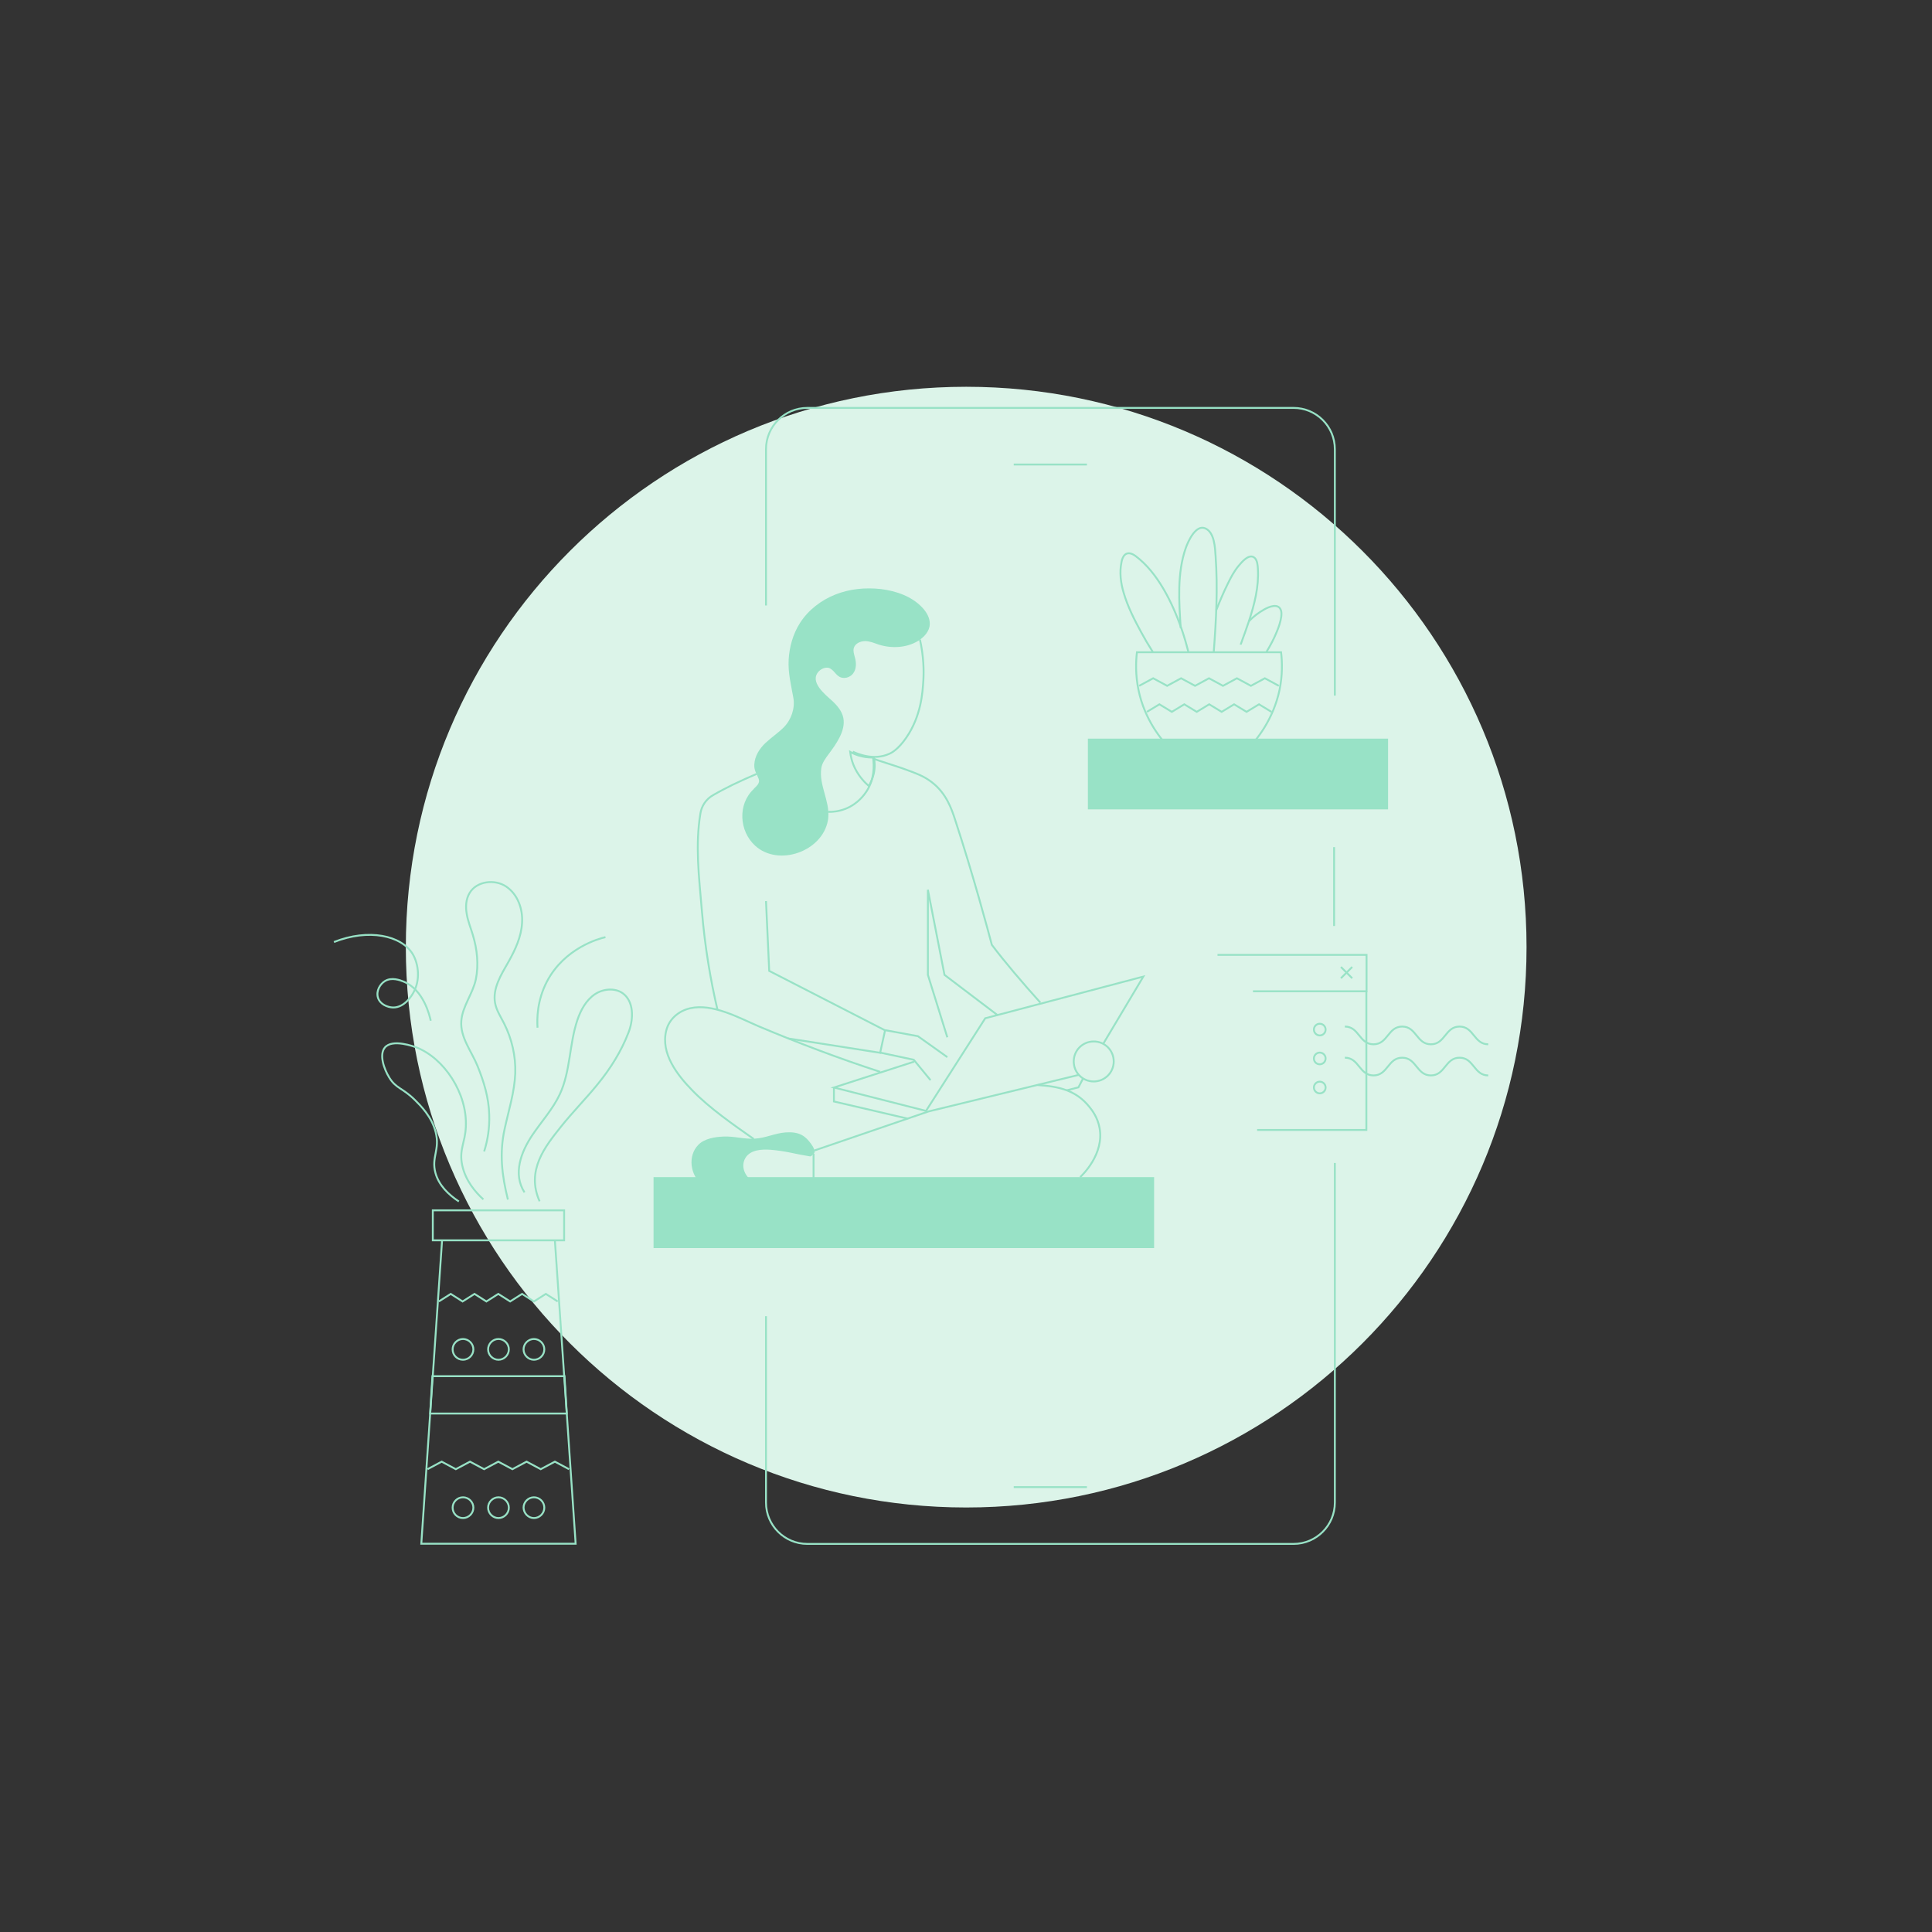 <?xml version="1.0" encoding="utf-8"?>
<!-- Generator: Adobe Illustrator 21.0.0, SVG Export Plug-In . SVG Version: 6.00 Build 0)  -->
<svg version="1.1" id="Warstwa_1" xmlns="http://www.w3.org/2000/svg" xmlns:xlink="http://www.w3.org/1999/xlink" x="0px" y="0px"
	 viewBox="0 0 1024 1024" style="enable-background:new 0 0 1024 1024;" xml:space="preserve">
<rect x="0" y="0" width="1024" height="1024" fill="#333333" stroke="none"/>
<style type="text/css">
	.st0{fill:#DCF4E9;}
	.st1{fill:none;stroke:#98E2C6;stroke-miterlimit:10;}
	.st2{fill:#98E2C6;}
</style>
<path class="st0" d="M512.1,799c164,0,297-133,297-297s-133-297-297-297s-297,133-297,297S348.1,799,512.1,799z"/>
<path class="st1" d="M431.2,611.5v13.7"/>
<path class="st2" d="M611.6,623.9H346.4v37.6h265.3V623.9z"/>
<path class="st2" d="M735.7,391.5H576.6V429h159.1V391.5z"/>
<path class="st1" d="M620.4,397.1c-4.6-4.7-13.7-15.4-17-31.5c-1.6-7.9-1.4-14.8-0.8-19.9H679c0.6,5.1,0.8,12-0.8,19.9
	c-3.4,16.1-12.4,26.8-17,31.5"/>
<path class="st1" d="M611.1,345.7c-2.6-4.1-4.7-7.7-6.3-10.7c-3.6-6.6-7.1-13.5-9.2-20.7c-1.6-5.3-2.3-10.9-1.2-16.3
	c0.2-1.2,0.6-2.4,1.3-3.4c1.8-2.3,4.3-1.3,6.3,0.2c11.7,8.8,19.3,24.6,24.1,38.1c1.4,3.9,2.6,8.1,3.8,12.8"/>
<path class="st1" d="M643.3,345.7c1.3-16.9,2.2-33.9,1-50.9c-0.3-4.5-0.6-12.8-5.6-14.8c-5-2-9,7-10.2,10.4
	c-4.7,13.4-3.6,28.5-2.7,42.5"/>
<path class="st1" d="M661.9,329.3c2.4-2.5,5.2-4.6,8.2-6.3c2.5-1.4,7.4-3.5,8.8,0.4c0.4,1.1,0.3,2.3,0.2,3.4
	c-0.4,2.8-1.3,5.5-2.4,8.1c-1.5,3.7-3.4,7.3-5.5,10.7"/>
<path class="st1" d="M657.6,341.7c0-0.1,0.1-0.2,0.1-0.4c0.7-2.1,1.5-4.1,2.2-6.1c0.7-1.9,1.3-3.9,2-5.8c3-9.1,5.4-18.5,4.8-28
	c-0.1-1.8-0.3-4.5-1.8-5.8c-2.9-2.4-6.8,2.4-8.5,4.4c-2.3,2.8-4,6-5.6,9.3c-2.3,4.6-4.3,9.4-6.2,14.2"/>
<path class="st1" d="M677.8,363.5l-7.4-4l-7.4,4l-7.4-4l-7.4,4l-7.4-4l-7.4,4l-7.4-4l-7.4,4l-7.4-4l-7.4,4"/>
<path class="st1" d="M673.9,377.3l-6.6-4l-6.6,4l-6.6-4l-6.6,4l-6.6-4l-6.6,4l-6.6-4l-6.6,4l-6.6-4l-6.6,4"/>
<path class="st1" d="M406,320.9v-82.8c0-12.1,9.8-21.9,21.9-21.9h257.7c12.1,0,21.9,9.8,21.9,21.9v130.6"/>
<path class="st1" d="M537.3,246.2h38.8"/>
<path class="st1" d="M707.5,616.4v180c0,12.1-9.8,21.9-21.9,21.9H427.9c-12.1,0-21.9-9.8-21.9-21.9v-98.8"/>
<path class="st1" d="M537.3,788.2h38.8"/>
<path class="st1" d="M707.1,449v41.8"/>
<path class="st2" d="M399.5,418.2c-8.6,8-7.8,22.3,0.8,30.1c12.4,11.2,35.5,3,38.5-13.4c0.1-0.5,0.2-1.1,0.2-1.6
	c0.8-8.9-5-17.2-3.7-26.1c0.4-2.8,2.2-5.2,3.9-7.5c3.8-5.1,9.1-12.3,7.8-19.1c-0.7-3.7-3.3-6.7-6-9.2c-3.6-3.3-12.4-10.1-6.9-15.7
	c0.8-0.8,2-1.5,3.1-1.7c0.9-0.2,2-0.2,2.8,0.3c2.8,1.6,3.5,4.9,7.2,5c1.9,0.1,3.9-0.9,5-2.4c1.8-2.4,1.7-5.7,0.9-8.5
	c-0.4-1.6-1-3.2-0.6-4.8c0.6-2.5,3.5-3.8,6-3.8c2.6,0,5,1.1,7.4,1.9c6.8,2.1,14.6,1.7,20.7-2c3.2-2,6.1-5.1,6.2-8.9
	c0.1-3.2-1.6-6.2-3.8-8.6c-5.6-6.1-14-9-22.2-10c-8.1-0.9-16.5-0.1-24,2.9c-7.6,3-14.4,8.2-18.8,15.1c-3.7,5.8-5.6,12.6-6,19.4
	c-0.4,7,1.3,13.5,2.5,20.3c1,5.5-1.2,11.7-5.1,15.6c-3,3-6.5,5.3-9.6,8.2c-3.2,3-5.8,7-6,11.5c-0.2,3.2,1.3,4.9,2.3,7.6
	c0.9,2.2-1.1,3.8-2.5,5.2C399.5,418.1,399.5,418.1,399.5,418.2z"/>
<path class="st1" d="M487.6,339c2,9,2.1,16.5,1.8,21.6c-0.4,6.6-1.2,18.9-9,30.3c-4.4,6.4-8,8.2-9,8.6c-8.4,3.9-17.2-0.1-19.4-1.1"
	/>
<path class="st1" d="M462.7,401.2c0.7,4.7,0.8,11.7-3.4,18.2c-1,1.5-4.4,6.6-11.2,9.3c-3.4,1.3-6.5,1.7-9.2,1.6"/>
<path class="st1" d="M380.3,535.3c-3.7-15.8-6.7-33.4-8.3-52.7c-1.6-18.5-3.5-34.5-0.8-51.3c0.6-3.9,2.8-7.7,7-10
	c3.1-1.8,6.6-3.6,10.2-5.4c4.4-2.1,8.6-4,12.6-5.7"/>
<path class="st1" d="M462.8,402.1c5.4,1.9,9.3,3,15.7,5.2c8.3,3,11.3,4.2,15.4,7.3c7.7,5.9,10.5,14.2,12.4,20.1
	c9.6,29.3,17.6,59.3,19.4,66.1c3.7,4.9,7.7,9.8,11.9,14.8c4.7,5.6,9.3,10.8,13.8,15.8"/>
<path class="st1" d="M399.5,603.7c-10.8-7.6-23.4-16.3-32.6-25.8c-7.9-8.1-16.8-19.5-13.8-31.6c1.5-6.2,6.6-10.5,12.7-11.9
	c11.9-2.7,25.7,5,36.4,9.6c21.1,8.9,42.5,17,64.3,24.1"/>
<path class="st2" d="M372.3,628c-6.5-4.9-8-15.4-2.1-21.3c3.3-3.3,8.8-4.1,13.2-4.3c5.5-0.3,11.2,1.5,16.7,1.1
	c5.6-0.3,10.7-2.9,16.3-3.3c2.9-0.2,5.9,0,8.4,1.3c2.1,1.1,3.7,2.8,5.1,4.8c0.8,1.1,2.7,3.9,1.4,5.2c-0.5,0.5-1.3,1.5-2,1.4
	c-3.5-0.6-6.9-1.2-10.5-2c-3.4-0.7-6.9-1.2-10.4-1.5c-4.6-0.3-10.6-0.1-13.3,4.3c-2.9,4.9,0.1,10.4,4.6,13"/>
<path class="st1" d="M417.7,550.4l48.8,7.6l2.6-11.9c-20.5-10.5-40.9-21-61.4-31.5c-0.6-12.3-1.1-24.7-1.7-37"/>
<path class="st1" d="M469.1,546l17.4,3.2l15.6,11.1"/>
<path class="st1" d="M466.5,557.9l17.8,3.8l8.9,10.8"/>
<path class="st1" d="M484.5,562.7L442,576.4l48.8,12.4l31.4-49.1l83.8-22.1l-21.3,35.7"/>
<path class="st1" d="M431.6,609.8l60.5-20.7l79.7-19.4"/>
<path class="st1" d="M502.1,549.8l-10.3-33.1v-45.1l8.8,45.1l28.2,21.4"/>
<path class="st1" d="M572.5,623.9c1.2-1.1,12.8-12.2,10.3-26c-1-5.7-4.1-9.6-5.3-11.1c-7.2-9.1-16.6-11-27.5-11.7"/>
<path class="st1" d="M579.7,573.2c5.8,0,10.6-4.7,10.6-10.6s-4.7-10.6-10.6-10.6s-10.6,4.7-10.6,10.6S573.8,573.2,579.7,573.2z"/>
<path class="st1" d="M442,576.4v7.4l39.1,9.1"/>
<path class="st1" d="M565.4,577.9l6.2-1.6l2.4-4.6"/>
<path class="st1" d="M463.2,401.5c-1.6,0-3.8,0-6.3-0.6c-2.8-0.6-4.9-1.6-6.3-2.4c0.3,2.3,0.9,5.4,2.7,9c2.2,4.3,5.1,7.3,7.2,9.1
	c0.9-1.6,2-3.8,2.6-6.5C463.9,406.5,463.6,403.5,463.2,401.5z"/>
<path class="st1" d="M299,641.5h-69.6v15.9H299V641.5z"/>
<path class="st1" d="M294.1,657.4l5.1,74.5l1.2,17.3l4.7,69h-81.8l4.7-69l1.2-17.3l5.1-74.5"/>
<path class="st1" d="M243.2,636.8c-5.6-3.7-10.6-8.6-12.4-15.1c-2.3-8.4,2.5-12.2,0.1-21.7c-2.1-8.2-7.9-13.9-11-17
	c-6.6-6.5-10-6-13.6-11.9c-2.7-4.4-5.5-12.1-2.3-15.9c4.1-4.8,15.6-0.4,16.6-0.1c14.8,5.7,27.2,24.4,26.3,42.2
	c-0.4,8.6-3.7,12-1.9,20.4c1.8,8.2,7,14.2,11.2,18"/>
<path class="st1" d="M256.6,610.3c2-6.2,2.9-12.8,2.7-19.3c-0.2-9.1-2.8-17.6-6.2-26c-3.1-7.7-9.3-15.2-8.6-23.9
	c0.6-7.8,6.1-14.4,7.7-22c1.6-7.8,0.7-16-1.6-23.6c-1.1-3.7-2.6-7.3-3.2-11c-0.7-3.8-0.5-7.9,1.5-11.2c3.7-6.3,13.3-7.5,19.4-3.4
	c6.1,4.1,8.9,11.9,8.4,19.3c-0.4,7.3-3.6,14.2-7.2,20.6c-3.9,6.8-8.5,14.1-7.1,21.8c0.7,3.9,3,7.3,4.8,10.9
	c4.1,8.1,6.2,17.3,5.9,26.4c-0.4,10-3.5,19.6-5.6,29.3c-2.9,13.1-1.5,24.7,1.7,37.6"/>
<path class="st1" d="M278,632c-6.3-9.8-1.8-21.5,4.1-30.3c4.9-7.3,10.9-13.8,14.6-21.7c5.7-12.2,5-26.5,9.3-39.3
	c1.8-5.3,4.6-10.6,9.4-13.8c4.7-3.1,11.6-3.5,15.7,0.4c5.2,4.9,4.4,14,2,20c-3.8,9.9-9.5,19-16.2,27.2c-6.3,7.8-13.4,14.9-19.6,22.7
	c-8.3,10.4-18.6,23.1-11.3,39.5"/>
<path class="st1" d="M177,499.3c18.4-7.3,35.7-3.5,41.7,6.3c3.2,5.3,4.2,14,0.3,20.7c-0.6,1.1-4.5,7.8-10.7,7.7
	c-2.8-0.1-6.9-1.6-8-5.3c-1-3.5,1.1-7.1,3.7-8.7c3.6-2.2,8-0.5,10,0.3c10.5,4.3,13.7,17.9,14.3,20.7"/>
<path class="st1" d="M284.9,544.7c-0.3-4.7-0.3-14.3,5-24.5c9.4-17.9,27.9-22.8,31-23.5"/>
<path class="st1" d="M300.4,749.2H228l1.2-19.8h70L300.4,749.2z"/>
<path class="st1" d="M245.4,720.7c3,0,5.5-2.5,5.5-5.5s-2.5-5.5-5.5-5.5s-5.5,2.5-5.5,5.5S242.3,720.7,245.4,720.7z"/>
<path class="st1" d="M264.2,720.7c3,0,5.5-2.5,5.5-5.5s-2.5-5.5-5.5-5.5c-3,0-5.5,2.5-5.5,5.5S261.2,720.7,264.2,720.7z"/>
<path class="st1" d="M283,720.7c3,0,5.5-2.5,5.5-5.5s-2.5-5.5-5.5-5.5c-3,0-5.5,2.5-5.5,5.5S280,720.7,283,720.7z"/>
<path class="st1" d="M245.4,804.6c3,0,5.5-2.5,5.5-5.5c0-3-2.5-5.5-5.5-5.5s-5.5,2.5-5.5,5.5C239.9,802.1,242.3,804.6,245.4,804.6z"
	/>
<path class="st1" d="M264.2,804.6c3,0,5.5-2.5,5.5-5.5c0-3-2.5-5.5-5.5-5.5c-3,0-5.5,2.5-5.5,5.5
	C258.7,802.1,261.2,804.6,264.2,804.6z"/>
<path class="st1" d="M283,804.6c3,0,5.5-2.5,5.5-5.5c0-3-2.5-5.5-5.5-5.5c-3,0-5.5,2.5-5.5,5.5C277.6,802.1,280,804.6,283,804.6z"/>
<path class="st1" d="M301.6,778.7l-7.5-4l-7.5,4l-7.5-4l-7.5,4l-7.5-4l-7.5,4l-7.5-4l-7.5,4l-7.5-4l-7.5,4"/>
<path class="st1" d="M295.6,689.8l-6.3-4l-6.3,4l-6.3-4l-6.3,4l-6.3-4l-6.3,4l-6.3-4l-6.3,4l-6.3-4l-6.3,4"/>
<g>
	<path class="st1" d="M645.3,506.1h79v19.3h-60.2"/>
	<path class="st1" d="M666.3,598.9h57.9v-73.5"/>
	<path class="st1" d="M710.7,512.5l6,6"/>
	<path class="st1" d="M716.7,512.5l-6,6"/>
	<path class="st1" d="M699.5,548.8c1.7,0,3.1-1.4,3.1-3.1c0-1.7-1.4-3.1-3.1-3.1c-1.7,0-3.1,1.4-3.1,3.1
		C696.4,547.4,697.8,548.8,699.5,548.8z"/>
	<path class="st1" d="M699.5,564.1c1.7,0,3.1-1.4,3.1-3.1c0-1.7-1.4-3.1-3.1-3.1c-1.7,0-3.1,1.4-3.1,3.1
		C696.4,562.8,697.8,564.1,699.5,564.1z"/>
	<path class="st1" d="M699.5,579.5c1.7,0,3.1-1.4,3.1-3.1c0-1.7-1.4-3.1-3.1-3.1s-3.1,1.4-3.1,3.1
		C696.4,578.1,697.8,579.5,699.5,579.5z"/>
	<path class="st1" d="M712.8,544.1c7.6,0,7.6,9.4,15.2,9.4c7.6,0,7.6-9.4,15.2-9.4c7.6,0,7.6,9.4,15.2,9.4s7.6-9.4,15.2-9.4
		c7.6,0,7.6,9.4,15.2,9.4"/>
	<path class="st1" d="M712.8,560.6c7.6,0,7.6,9.4,15.2,9.4c7.6,0,7.6-9.4,15.2-9.4c7.6,0,7.6,9.4,15.2,9.4s7.6-9.4,15.2-9.4
		c7.6,0,7.6,9.4,15.2,9.4"/>
</g>
</svg>
